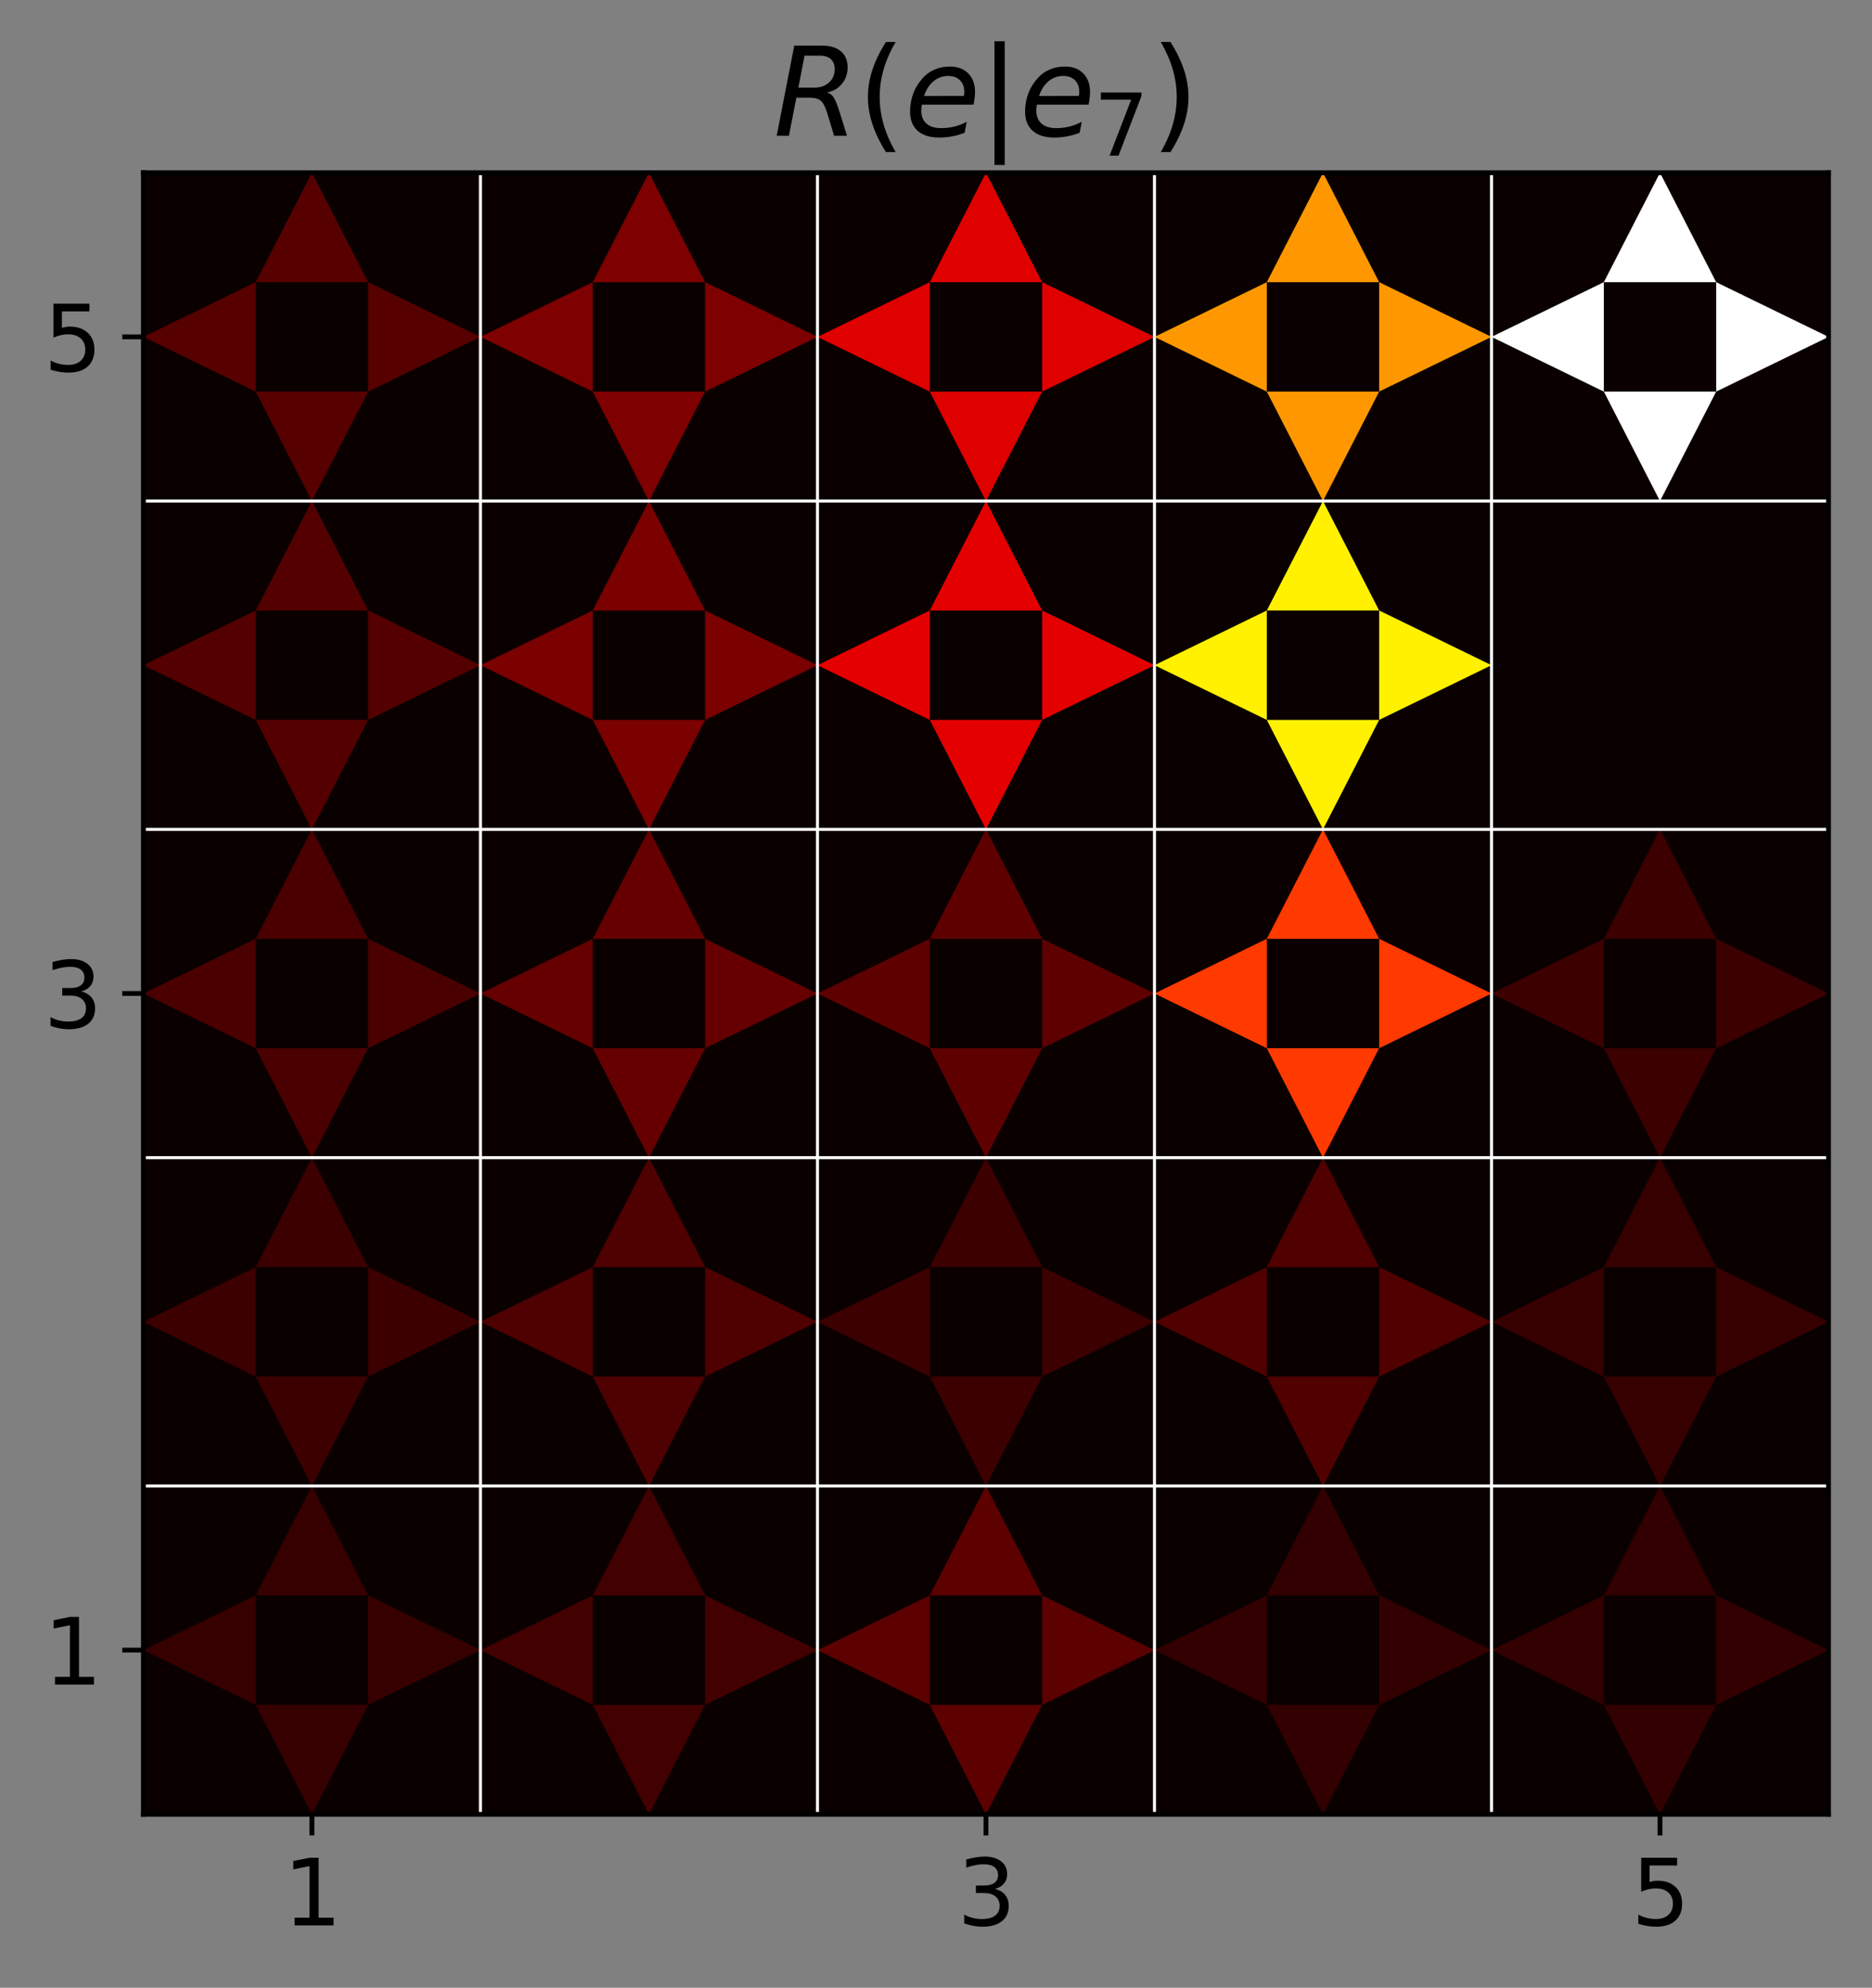 <?xml version="1.0" encoding="utf-8" standalone="no"?>
<!DOCTYPE svg PUBLIC "-//W3C//DTD SVG 1.1//EN"
  "http://www.w3.org/Graphics/SVG/1.1/DTD/svg11.dtd">
<svg height="329.117pt" version="1.1" viewBox="0 0 309.944 329.117" width="309.944pt" xmlns="http://www.w3.org/2000/svg" xmlns:xlink="http://www.w3.org/1999/xlink">
 <rect x="0" y="0" width="309.944" height="329.117" fill="#808080" stroke="none"/>
 <defs>
  <style type="text/css">*{stroke-linecap:butt;stroke-linejoin:round;}</style>
 </defs>
 <g id="figure_1">
  <g id="patch_1">
   <path d="M 0 329.117 
L 309.944 329.117 
L 309.944 0 
L 0 0 
z
" style="fill:none;"/>
  </g>
  <g id="axes_1">
   <g id="patch_2">
    <path d="M 23.744 300.4 
L 302.744 300.4 
L 302.744 28.6 
L 23.744 28.6 
z
" style="fill:none;"/>
   </g>
   <g id="PolyCollection_1">
    <path clip-path="url(#pd828d30dc0)" d="M 23.744 300.4 
L 23.744 246.04 
L 79.544 246.04 
L 79.544 300.4 
L 23.744 300.4 
z
" style="fill:#0b0000;"/>
    <path clip-path="url(#pd828d30dc0)" d="M 79.544 300.4 
L 79.544 246.04 
L 135.344 246.04 
L 135.344 300.4 
L 79.544 300.4 
z
" style="fill:#0b0000;"/>
    <path clip-path="url(#pd828d30dc0)" d="M 135.344 300.4 
L 135.344 246.04 
L 191.144 246.04 
L 191.144 300.4 
L 135.344 300.4 
z
" style="fill:#0b0000;"/>
    <path clip-path="url(#pd828d30dc0)" d="M 191.144 300.4 
L 191.144 246.04 
L 246.944 246.04 
L 246.944 300.4 
L 191.144 300.4 
z
" style="fill:#0b0000;"/>
    <path clip-path="url(#pd828d30dc0)" d="M 246.944 300.4 
L 246.944 246.04 
L 302.744 246.04 
L 302.744 300.4 
L 246.944 300.4 
z
" style="fill:#0b0000;"/>
    <path clip-path="url(#pd828d30dc0)" d="M 23.744 246.04 
L 23.744 191.68 
L 79.544 191.68 
L 79.544 246.04 
L 23.744 246.04 
z
" style="fill:#0b0000;"/>
    <path clip-path="url(#pd828d30dc0)" d="M 79.544 246.04 
L 79.544 191.68 
L 135.344 191.68 
L 135.344 246.04 
L 79.544 246.04 
z
" style="fill:#0b0000;"/>
    <path clip-path="url(#pd828d30dc0)" d="M 135.344 246.04 
L 135.344 191.68 
L 191.144 191.68 
L 191.144 246.04 
L 135.344 246.04 
z
" style="fill:#0b0000;"/>
    <path clip-path="url(#pd828d30dc0)" d="M 191.144 246.04 
L 191.144 191.68 
L 246.944 191.68 
L 246.944 246.04 
L 191.144 246.04 
z
" style="fill:#0b0000;"/>
    <path clip-path="url(#pd828d30dc0)" d="M 246.944 246.04 
L 246.944 191.68 
L 302.744 191.68 
L 302.744 246.04 
L 246.944 246.04 
z
" style="fill:#0b0000;"/>
    <path clip-path="url(#pd828d30dc0)" d="M 23.744 191.68 
L 23.744 137.32 
L 79.544 137.32 
L 79.544 191.68 
L 23.744 191.68 
z
" style="fill:#0b0000;"/>
    <path clip-path="url(#pd828d30dc0)" d="M 79.544 191.68 
L 79.544 137.32 
L 135.344 137.32 
L 135.344 191.68 
L 79.544 191.68 
z
" style="fill:#0b0000;"/>
    <path clip-path="url(#pd828d30dc0)" d="M 135.344 191.68 
L 135.344 137.32 
L 191.144 137.32 
L 191.144 191.68 
L 135.344 191.68 
z
" style="fill:#0b0000;"/>
    <path clip-path="url(#pd828d30dc0)" d="M 191.144 191.68 
L 191.144 137.32 
L 246.944 137.32 
L 246.944 191.68 
L 191.144 191.68 
z
" style="fill:#0b0000;"/>
    <path clip-path="url(#pd828d30dc0)" d="M 246.944 191.68 
L 246.944 137.32 
L 302.744 137.32 
L 302.744 191.68 
L 246.944 191.68 
z
" style="fill:#0b0000;"/>
    <path clip-path="url(#pd828d30dc0)" d="M 23.744 137.32 
L 23.744 82.96 
L 79.544 82.96 
L 79.544 137.32 
L 23.744 137.32 
z
" style="fill:#0b0000;"/>
    <path clip-path="url(#pd828d30dc0)" d="M 79.544 137.32 
L 79.544 82.96 
L 135.344 82.96 
L 135.344 137.32 
L 79.544 137.32 
z
" style="fill:#0b0000;"/>
    <path clip-path="url(#pd828d30dc0)" d="M 135.344 137.32 
L 135.344 82.96 
L 191.144 82.96 
L 191.144 137.32 
L 135.344 137.32 
z
" style="fill:#0b0000;"/>
    <path clip-path="url(#pd828d30dc0)" d="M 191.144 137.32 
L 191.144 82.96 
L 246.944 82.96 
L 246.944 137.32 
L 191.144 137.32 
z
" style="fill:#0b0000;"/>
    <path clip-path="url(#pd828d30dc0)" d="M 246.944 137.32 
L 246.944 82.96 
L 302.744 82.96 
L 302.744 137.32 
L 246.944 137.32 
z
" style="fill:#0b0000;"/>
    <path clip-path="url(#pd828d30dc0)" d="M 23.744 82.96 
L 23.744 28.6 
L 79.544 28.6 
L 79.544 82.96 
L 23.744 82.96 
z
" style="fill:#0b0000;"/>
    <path clip-path="url(#pd828d30dc0)" d="M 79.544 82.96 
L 79.544 28.6 
L 135.344 28.6 
L 135.344 82.96 
L 79.544 82.96 
z
" style="fill:#0b0000;"/>
    <path clip-path="url(#pd828d30dc0)" d="M 135.344 82.96 
L 135.344 28.6 
L 191.144 28.6 
L 191.144 82.96 
L 135.344 82.96 
z
" style="fill:#0b0000;"/>
    <path clip-path="url(#pd828d30dc0)" d="M 191.144 82.96 
L 191.144 28.6 
L 246.944 28.6 
L 246.944 82.96 
L 191.144 82.96 
z
" style="fill:#0b0000;"/>
    <path clip-path="url(#pd828d30dc0)" d="M 246.944 82.96 
L 246.944 28.6 
L 302.744 28.6 
L 302.744 82.96 
L 246.944 82.96 
z
" style="fill:#0b0000;"/>
   </g>
   <g id="PatchCollection_1">
    <path clip-path="url(#pd828d30dc0)" d="M 42.344 264.16 
L 23.744 273.22 
L 42.344 282.28 
z
" style="fill:#370000;"/>
    <path clip-path="url(#pd828d30dc0)" d="M 98.144 264.16 
L 79.544 273.22 
L 98.144 282.28 
z
" style="fill:#420000;"/>
    <path clip-path="url(#pd828d30dc0)" d="M 153.944 264.16 
L 135.344 273.22 
L 153.944 282.28 
z
" style="fill:#5c0000;"/>
    <path clip-path="url(#pd828d30dc0)" d="M 209.744 264.16 
L 191.144 273.22 
L 209.744 282.28 
z
" style="fill:#320000;"/>
    <path clip-path="url(#pd828d30dc0)" d="M 265.544 264.16 
L 246.944 273.22 
L 265.544 282.28 
z
" style="fill:#320000;"/>
    <path clip-path="url(#pd828d30dc0)" d="M 42.344 209.8 
L 23.744 218.86 
L 42.344 227.92 
z
" style="fill:#3c0000;"/>
    <path clip-path="url(#pd828d30dc0)" d="M 98.144 209.8 
L 79.544 218.86 
L 98.144 227.92 
z
" style="fill:#4f0000;"/>
    <path clip-path="url(#pd828d30dc0)" d="M 153.944 209.8 
L 135.344 218.86 
L 153.944 227.92 
z
" style="fill:#3c0000;"/>
    <path clip-path="url(#pd828d30dc0)" d="M 209.744 209.8 
L 191.144 218.86 
L 209.744 227.92 
z
" style="fill:#510000;"/>
    <path clip-path="url(#pd828d30dc0)" d="M 265.544 209.8 
L 246.944 218.86 
L 265.544 227.92 
z
" style="fill:#370000;"/>
    <path clip-path="url(#pd828d30dc0)" d="M 42.344 155.44 
L 23.744 164.5 
L 42.344 173.56 
z
" style="fill:#4a0000;"/>
    <path clip-path="url(#pd828d30dc0)" d="M 98.144 155.44 
L 79.544 164.5 
L 98.144 173.56 
z
" style="fill:#660000;"/>
    <path clip-path="url(#pd828d30dc0)" d="M 153.944 155.44 
L 135.344 164.5 
L 153.944 173.56 
z
" style="fill:#5f0000;"/>
    <path clip-path="url(#pd828d30dc0)" d="M 209.744 155.44 
L 191.144 164.5 
L 209.744 173.56 
z
" style="fill:#ff3a00;"/>
    <path clip-path="url(#pd828d30dc0)" d="M 265.544 155.44 
L 246.944 164.5 
L 265.544 173.56 
z
" style="fill:#3c0000;"/>
    <path clip-path="url(#pd828d30dc0)" d="M 42.344 101.08 
L 23.744 110.14 
L 42.344 119.2 
z
" style="fill:#540000;"/>
    <path clip-path="url(#pd828d30dc0)" d="M 98.144 101.08 
L 79.544 110.14 
L 98.144 119.2 
z
" style="fill:#7b0000;"/>
    <path clip-path="url(#pd828d30dc0)" d="M 153.944 101.08 
L 135.344 110.14 
L 153.944 119.2 
z
" style="fill:#e40000;"/>
    <path clip-path="url(#pd828d30dc0)" d="M 209.744 101.08 
L 191.144 110.14 
L 209.744 119.2 
z
" style="fill:#fff100;"/>
    <path clip-path="url(#pd828d30dc0)" d="M 265.544 101.08 
L 246.944 110.14 
L 265.544 119.2 
z
" style="fill:#0b0000;"/>
    <path clip-path="url(#pd828d30dc0)" d="M 42.344 46.72 
L 23.744 55.78 
L 42.344 64.84 
z
" style="fill:#570000;"/>
    <path clip-path="url(#pd828d30dc0)" d="M 98.144 46.72 
L 79.544 55.78 
L 98.144 64.84 
z
" style="fill:#7e0000;"/>
    <path clip-path="url(#pd828d30dc0)" d="M 153.944 46.72 
L 135.344 55.78 
L 153.944 64.84 
z
" style="fill:#df0000;"/>
    <path clip-path="url(#pd828d30dc0)" d="M 209.744 46.72 
L 191.144 55.78 
L 209.744 64.84 
z
" style="fill:#ff9800;"/>
    <path clip-path="url(#pd828d30dc0)" d="M 265.544 46.72 
L 246.944 55.78 
L 265.544 64.84 
z
" style="fill:#ffffff;"/>
    <path clip-path="url(#pd828d30dc0)" d="M 60.944 282.28 
L 42.344 282.28 
L 51.644 300.4 
z
" style="fill:#370000;"/>
    <path clip-path="url(#pd828d30dc0)" d="M 116.744 282.28 
L 98.144 282.28 
L 107.444 300.4 
z
" style="fill:#420000;"/>
    <path clip-path="url(#pd828d30dc0)" d="M 172.544 282.28 
L 153.944 282.28 
L 163.244 300.4 
z
" style="fill:#5c0000;"/>
    <path clip-path="url(#pd828d30dc0)" d="M 228.344 282.28 
L 209.744 282.28 
L 219.044 300.4 
z
" style="fill:#320000;"/>
    <path clip-path="url(#pd828d30dc0)" d="M 284.144 282.28 
L 265.544 282.28 
L 274.844 300.4 
z
" style="fill:#320000;"/>
    <path clip-path="url(#pd828d30dc0)" d="M 60.944 227.92 
L 42.344 227.92 
L 51.644 246.04 
z
" style="fill:#3c0000;"/>
    <path clip-path="url(#pd828d30dc0)" d="M 116.744 227.92 
L 98.144 227.92 
L 107.444 246.04 
z
" style="fill:#4f0000;"/>
    <path clip-path="url(#pd828d30dc0)" d="M 172.544 227.92 
L 153.944 227.92 
L 163.244 246.04 
z
" style="fill:#3c0000;"/>
    <path clip-path="url(#pd828d30dc0)" d="M 228.344 227.92 
L 209.744 227.92 
L 219.044 246.04 
z
" style="fill:#510000;"/>
    <path clip-path="url(#pd828d30dc0)" d="M 284.144 227.92 
L 265.544 227.92 
L 274.844 246.04 
z
" style="fill:#370000;"/>
    <path clip-path="url(#pd828d30dc0)" d="M 60.944 173.56 
L 42.344 173.56 
L 51.644 191.68 
z
" style="fill:#4a0000;"/>
    <path clip-path="url(#pd828d30dc0)" d="M 116.744 173.56 
L 98.144 173.56 
L 107.444 191.68 
z
" style="fill:#660000;"/>
    <path clip-path="url(#pd828d30dc0)" d="M 172.544 173.56 
L 153.944 173.56 
L 163.244 191.68 
z
" style="fill:#5f0000;"/>
    <path clip-path="url(#pd828d30dc0)" d="M 228.344 173.56 
L 209.744 173.56 
L 219.044 191.68 
z
" style="fill:#ff3a00;"/>
    <path clip-path="url(#pd828d30dc0)" d="M 284.144 173.56 
L 265.544 173.56 
L 274.844 191.68 
z
" style="fill:#3c0000;"/>
    <path clip-path="url(#pd828d30dc0)" d="M 60.944 119.2 
L 42.344 119.2 
L 51.644 137.32 
z
" style="fill:#540000;"/>
    <path clip-path="url(#pd828d30dc0)" d="M 116.744 119.2 
L 98.144 119.2 
L 107.444 137.32 
z
" style="fill:#7b0000;"/>
    <path clip-path="url(#pd828d30dc0)" d="M 172.544 119.2 
L 153.944 119.2 
L 163.244 137.32 
z
" style="fill:#e40000;"/>
    <path clip-path="url(#pd828d30dc0)" d="M 228.344 119.2 
L 209.744 119.2 
L 219.044 137.32 
z
" style="fill:#fff100;"/>
    <path clip-path="url(#pd828d30dc0)" d="M 284.144 119.2 
L 265.544 119.2 
L 274.844 137.32 
z
" style="fill:#0b0000;"/>
    <path clip-path="url(#pd828d30dc0)" d="M 60.944 64.84 
L 42.344 64.84 
L 51.644 82.96 
z
" style="fill:#570000;"/>
    <path clip-path="url(#pd828d30dc0)" d="M 116.744 64.84 
L 98.144 64.84 
L 107.444 82.96 
z
" style="fill:#7e0000;"/>
    <path clip-path="url(#pd828d30dc0)" d="M 172.544 64.84 
L 153.944 64.84 
L 163.244 82.96 
z
" style="fill:#df0000;"/>
    <path clip-path="url(#pd828d30dc0)" d="M 228.344 64.84 
L 209.744 64.84 
L 219.044 82.96 
z
" style="fill:#ff9800;"/>
    <path clip-path="url(#pd828d30dc0)" d="M 284.144 64.84 
L 265.544 64.84 
L 274.844 82.96 
z
" style="fill:#ffffff;"/>
    <path clip-path="url(#pd828d30dc0)" d="M 79.544 273.22 
L 60.944 264.16 
L 60.944 282.28 
z
" style="fill:#370000;"/>
    <path clip-path="url(#pd828d30dc0)" d="M 135.344 273.22 
L 116.744 264.16 
L 116.744 282.28 
z
" style="fill:#420000;"/>
    <path clip-path="url(#pd828d30dc0)" d="M 191.144 273.22 
L 172.544 264.16 
L 172.544 282.28 
z
" style="fill:#5c0000;"/>
    <path clip-path="url(#pd828d30dc0)" d="M 246.944 273.22 
L 228.344 264.16 
L 228.344 282.28 
z
" style="fill:#320000;"/>
    <path clip-path="url(#pd828d30dc0)" d="M 302.744 273.22 
L 284.144 264.16 
L 284.144 282.28 
z
" style="fill:#320000;"/>
    <path clip-path="url(#pd828d30dc0)" d="M 79.544 218.86 
L 60.944 209.8 
L 60.944 227.92 
z
" style="fill:#3c0000;"/>
    <path clip-path="url(#pd828d30dc0)" d="M 135.344 218.86 
L 116.744 209.8 
L 116.744 227.92 
z
" style="fill:#4f0000;"/>
    <path clip-path="url(#pd828d30dc0)" d="M 191.144 218.86 
L 172.544 209.8 
L 172.544 227.92 
z
" style="fill:#3c0000;"/>
    <path clip-path="url(#pd828d30dc0)" d="M 246.944 218.86 
L 228.344 209.8 
L 228.344 227.92 
z
" style="fill:#510000;"/>
    <path clip-path="url(#pd828d30dc0)" d="M 302.744 218.86 
L 284.144 209.8 
L 284.144 227.92 
z
" style="fill:#370000;"/>
    <path clip-path="url(#pd828d30dc0)" d="M 79.544 164.5 
L 60.944 155.44 
L 60.944 173.56 
z
" style="fill:#4a0000;"/>
    <path clip-path="url(#pd828d30dc0)" d="M 135.344 164.5 
L 116.744 155.44 
L 116.744 173.56 
z
" style="fill:#660000;"/>
    <path clip-path="url(#pd828d30dc0)" d="M 191.144 164.5 
L 172.544 155.44 
L 172.544 173.56 
z
" style="fill:#5f0000;"/>
    <path clip-path="url(#pd828d30dc0)" d="M 246.944 164.5 
L 228.344 155.44 
L 228.344 173.56 
z
" style="fill:#ff3a00;"/>
    <path clip-path="url(#pd828d30dc0)" d="M 302.744 164.5 
L 284.144 155.44 
L 284.144 173.56 
z
" style="fill:#3c0000;"/>
    <path clip-path="url(#pd828d30dc0)" d="M 79.544 110.14 
L 60.944 101.08 
L 60.944 119.2 
z
" style="fill:#540000;"/>
    <path clip-path="url(#pd828d30dc0)" d="M 135.344 110.14 
L 116.744 101.08 
L 116.744 119.2 
z
" style="fill:#7b0000;"/>
    <path clip-path="url(#pd828d30dc0)" d="M 191.144 110.14 
L 172.544 101.08 
L 172.544 119.2 
z
" style="fill:#e40000;"/>
    <path clip-path="url(#pd828d30dc0)" d="M 246.944 110.14 
L 228.344 101.08 
L 228.344 119.2 
z
" style="fill:#fff100;"/>
    <path clip-path="url(#pd828d30dc0)" d="M 302.744 110.14 
L 284.144 101.08 
L 284.144 119.2 
z
" style="fill:#0b0000;"/>
    <path clip-path="url(#pd828d30dc0)" d="M 79.544 55.78 
L 60.944 46.72 
L 60.944 64.84 
z
" style="fill:#570000;"/>
    <path clip-path="url(#pd828d30dc0)" d="M 135.344 55.78 
L 116.744 46.72 
L 116.744 64.84 
z
" style="fill:#7e0000;"/>
    <path clip-path="url(#pd828d30dc0)" d="M 191.144 55.78 
L 172.544 46.72 
L 172.544 64.84 
z
" style="fill:#df0000;"/>
    <path clip-path="url(#pd828d30dc0)" d="M 246.944 55.78 
L 228.344 46.72 
L 228.344 64.84 
z
" style="fill:#ff9800;"/>
    <path clip-path="url(#pd828d30dc0)" d="M 302.744 55.78 
L 284.144 46.72 
L 284.144 64.84 
z
" style="fill:#ffffff;"/>
    <path clip-path="url(#pd828d30dc0)" d="M 60.944 264.16 
L 51.644 246.04 
L 42.344 264.16 
z
" style="fill:#370000;"/>
    <path clip-path="url(#pd828d30dc0)" d="M 116.744 264.16 
L 107.444 246.04 
L 98.144 264.16 
z
" style="fill:#420000;"/>
    <path clip-path="url(#pd828d30dc0)" d="M 172.544 264.16 
L 163.244 246.04 
L 153.944 264.16 
z
" style="fill:#5c0000;"/>
    <path clip-path="url(#pd828d30dc0)" d="M 228.344 264.16 
L 219.044 246.04 
L 209.744 264.16 
z
" style="fill:#320000;"/>
    <path clip-path="url(#pd828d30dc0)" d="M 284.144 264.16 
L 274.844 246.04 
L 265.544 264.16 
z
" style="fill:#320000;"/>
    <path clip-path="url(#pd828d30dc0)" d="M 60.944 209.8 
L 51.644 191.68 
L 42.344 209.8 
z
" style="fill:#3c0000;"/>
    <path clip-path="url(#pd828d30dc0)" d="M 116.744 209.8 
L 107.444 191.68 
L 98.144 209.8 
z
" style="fill:#4f0000;"/>
    <path clip-path="url(#pd828d30dc0)" d="M 172.544 209.8 
L 163.244 191.68 
L 153.944 209.8 
z
" style="fill:#3c0000;"/>
    <path clip-path="url(#pd828d30dc0)" d="M 228.344 209.8 
L 219.044 191.68 
L 209.744 209.8 
z
" style="fill:#510000;"/>
    <path clip-path="url(#pd828d30dc0)" d="M 284.144 209.8 
L 274.844 191.68 
L 265.544 209.8 
z
" style="fill:#370000;"/>
    <path clip-path="url(#pd828d30dc0)" d="M 60.944 155.44 
L 51.644 137.32 
L 42.344 155.44 
z
" style="fill:#4a0000;"/>
    <path clip-path="url(#pd828d30dc0)" d="M 116.744 155.44 
L 107.444 137.32 
L 98.144 155.44 
z
" style="fill:#660000;"/>
    <path clip-path="url(#pd828d30dc0)" d="M 172.544 155.44 
L 163.244 137.32 
L 153.944 155.44 
z
" style="fill:#5f0000;"/>
    <path clip-path="url(#pd828d30dc0)" d="M 228.344 155.44 
L 219.044 137.32 
L 209.744 155.44 
z
" style="fill:#ff3a00;"/>
    <path clip-path="url(#pd828d30dc0)" d="M 284.144 155.44 
L 274.844 137.32 
L 265.544 155.44 
z
" style="fill:#3c0000;"/>
    <path clip-path="url(#pd828d30dc0)" d="M 60.944 101.08 
L 51.644 82.96 
L 42.344 101.08 
z
" style="fill:#540000;"/>
    <path clip-path="url(#pd828d30dc0)" d="M 116.744 101.08 
L 107.444 82.96 
L 98.144 101.08 
z
" style="fill:#7b0000;"/>
    <path clip-path="url(#pd828d30dc0)" d="M 172.544 101.08 
L 163.244 82.96 
L 153.944 101.08 
z
" style="fill:#e40000;"/>
    <path clip-path="url(#pd828d30dc0)" d="M 228.344 101.08 
L 219.044 82.96 
L 209.744 101.08 
z
" style="fill:#fff100;"/>
    <path clip-path="url(#pd828d30dc0)" d="M 284.144 101.08 
L 274.844 82.96 
L 265.544 101.08 
z
" style="fill:#0b0000;"/>
    <path clip-path="url(#pd828d30dc0)" d="M 60.944 46.72 
L 51.644 28.6 
L 42.344 46.72 
z
" style="fill:#570000;"/>
    <path clip-path="url(#pd828d30dc0)" d="M 116.744 46.72 
L 107.444 28.6 
L 98.144 46.72 
z
" style="fill:#7e0000;"/>
    <path clip-path="url(#pd828d30dc0)" d="M 172.544 46.72 
L 163.244 28.6 
L 153.944 46.72 
z
" style="fill:#df0000;"/>
    <path clip-path="url(#pd828d30dc0)" d="M 228.344 46.72 
L 219.044 28.6 
L 209.744 46.72 
z
" style="fill:#ff9800;"/>
    <path clip-path="url(#pd828d30dc0)" d="M 284.144 46.72 
L 274.844 28.6 
L 265.544 46.72 
z
" style="fill:#ffffff;"/>
   </g>
   <g id="matplotlib.axis_1">
    <g id="xtick_1">
     <g id="line2d_1">
      <defs>
       <path d="M 0 0 
L 0 3.5 
" id="m16a2dcdeea" style="stroke:#000000;stroke-width:0.8;"/>
      </defs>
      <g>
       <use style="stroke:#000000;stroke-width:0.8;" x="51.644" xlink:href="#m16a2dcdeea" y="300.4"/>
      </g>
     </g>
     <g id="text_1">
      <!-- 1 -->
      <g transform="translate(46.872 318.798)scale(0.15 -0.15)">
       <defs>
        <path d="M 794 531 
L 1825 531 
L 1825 4091 
L 703 3866 
L 703 4441 
L 1819 4666 
L 2450 4666 
L 2450 531 
L 3481 531 
L 3481 0 
L 794 0 
L 794 531 
z
" id="DejaVuSans-31" transform="scale(0.016)"/>
       </defs>
       <use xlink:href="#DejaVuSans-31"/>
      </g>
     </g>
    </g>
    <g id="xtick_2">
     <g id="line2d_2">
      <g>
       <use style="stroke:#000000;stroke-width:0.8;" x="163.244" xlink:href="#m16a2dcdeea" y="300.4"/>
      </g>
     </g>
     <g id="text_2">
      <!-- 3 -->
      <g transform="translate(158.472 318.798)scale(0.15 -0.15)">
       <defs>
        <path d="M 2597 2516 
Q 3050 2419 3304 2112 
Q 3559 1806 3559 1356 
Q 3559 666 3084 287 
Q 2609 -91 1734 -91 
Q 1441 -91 1130 -33 
Q 819 25 488 141 
L 488 750 
Q 750 597 1062 519 
Q 1375 441 1716 441 
Q 2309 441 2620 675 
Q 2931 909 2931 1356 
Q 2931 1769 2642 2001 
Q 2353 2234 1838 2234 
L 1294 2234 
L 1294 2753 
L 1863 2753 
Q 2328 2753 2575 2939 
Q 2822 3125 2822 3475 
Q 2822 3834 2567 4026 
Q 2313 4219 1838 4219 
Q 1578 4219 1281 4162 
Q 984 4106 628 3988 
L 628 4550 
Q 988 4650 1302 4700 
Q 1616 4750 1894 4750 
Q 2613 4750 3031 4423 
Q 3450 4097 3450 3541 
Q 3450 3153 3228 2886 
Q 3006 2619 2597 2516 
z
" id="DejaVuSans-33" transform="scale(0.016)"/>
       </defs>
       <use xlink:href="#DejaVuSans-33"/>
      </g>
     </g>
    </g>
    <g id="xtick_3">
     <g id="line2d_3">
      <g>
       <use style="stroke:#000000;stroke-width:0.8;" x="274.844" xlink:href="#m16a2dcdeea" y="300.4"/>
      </g>
     </g>
     <g id="text_3">
      <!-- 5 -->
      <g transform="translate(270.072 318.798)scale(0.15 -0.15)">
       <defs>
        <path d="M 691 4666 
L 3169 4666 
L 3169 4134 
L 1269 4134 
L 1269 2991 
Q 1406 3038 1543 3061 
Q 1681 3084 1819 3084 
Q 2600 3084 3056 2656 
Q 3513 2228 3513 1497 
Q 3513 744 3044 326 
Q 2575 -91 1722 -91 
Q 1428 -91 1123 -41 
Q 819 9 494 109 
L 494 744 
Q 775 591 1075 516 
Q 1375 441 1709 441 
Q 2250 441 2565 725 
Q 2881 1009 2881 1497 
Q 2881 1984 2565 2268 
Q 2250 2553 1709 2553 
Q 1456 2553 1204 2497 
Q 953 2441 691 2322 
L 691 4666 
z
" id="DejaVuSans-35" transform="scale(0.016)"/>
       </defs>
       <use xlink:href="#DejaVuSans-35"/>
      </g>
     </g>
    </g>
   </g>
   <g id="matplotlib.axis_2">
    <g id="ytick_1">
     <g id="line2d_4">
      <defs>
       <path d="M 0 0 
L -3.5 0 
" id="mccf2a00dcc" style="stroke:#000000;stroke-width:0.8;"/>
      </defs>
      <g>
       <use style="stroke:#000000;stroke-width:0.8;" x="23.744" xlink:href="#mccf2a00dcc" y="273.22"/>
      </g>
     </g>
     <g id="text_4">
      <!-- 1 -->
      <g transform="translate(7.2 278.919)scale(0.15 -0.15)">
       <use xlink:href="#DejaVuSans-31"/>
      </g>
     </g>
    </g>
    <g id="ytick_2">
     <g id="line2d_5">
      <g>
       <use style="stroke:#000000;stroke-width:0.8;" x="23.744" xlink:href="#mccf2a00dcc" y="164.5"/>
      </g>
     </g>
     <g id="text_5">
      <!-- 3 -->
      <g transform="translate(7.2 170.199)scale(0.15 -0.15)">
       <use xlink:href="#DejaVuSans-33"/>
      </g>
     </g>
    </g>
    <g id="ytick_3">
     <g id="line2d_6">
      <g>
       <use style="stroke:#000000;stroke-width:0.8;" x="23.744" xlink:href="#mccf2a00dcc" y="55.78"/>
      </g>
     </g>
     <g id="text_6">
      <!-- 5 -->
      <g transform="translate(7.2 61.479)scale(0.15 -0.15)">
       <use xlink:href="#DejaVuSans-35"/>
      </g>
     </g>
    </g>
   </g>
   <g id="line2d_7">
    <path clip-path="url(#pd828d30dc0)" d="M 79.544 300.4 
L 79.544 28.6 
" style="fill:none;stroke:#ffffff;stroke-linecap:square;stroke-width:0.5;"/>
   </g>
   <g id="line2d_8">
    <path clip-path="url(#pd828d30dc0)" d="M 23.744 246.04 
L 302.744 246.04 
" style="fill:none;stroke:#ffffff;stroke-linecap:square;stroke-width:0.5;"/>
   </g>
   <g id="line2d_9">
    <path clip-path="url(#pd828d30dc0)" d="M 135.344 300.4 
L 135.344 28.6 
" style="fill:none;stroke:#ffffff;stroke-linecap:square;stroke-width:0.5;"/>
   </g>
   <g id="line2d_10">
    <path clip-path="url(#pd828d30dc0)" d="M 23.744 191.68 
L 302.744 191.68 
" style="fill:none;stroke:#ffffff;stroke-linecap:square;stroke-width:0.5;"/>
   </g>
   <g id="line2d_11">
    <path clip-path="url(#pd828d30dc0)" d="M 191.144 300.4 
L 191.144 28.6 
" style="fill:none;stroke:#ffffff;stroke-linecap:square;stroke-width:0.5;"/>
   </g>
   <g id="line2d_12">
    <path clip-path="url(#pd828d30dc0)" d="M 23.744 137.32 
L 302.744 137.32 
" style="fill:none;stroke:#ffffff;stroke-linecap:square;stroke-width:0.5;"/>
   </g>
   <g id="line2d_13">
    <path clip-path="url(#pd828d30dc0)" d="M 246.944 300.4 
L 246.944 28.6 
" style="fill:none;stroke:#ffffff;stroke-linecap:square;stroke-width:0.5;"/>
   </g>
   <g id="line2d_14">
    <path clip-path="url(#pd828d30dc0)" d="M 23.744 82.96 
L 302.744 82.96 
" style="fill:none;stroke:#ffffff;stroke-linecap:square;stroke-width:0.5;"/>
   </g>
   <g id="patch_3">
    <path d="M 23.744 300.4 
L 23.744 28.6 
" style="fill:none;stroke:#000000;stroke-linecap:square;stroke-linejoin:miter;stroke-width:0.8;"/>
   </g>
   <g id="patch_4">
    <path d="M 302.744 300.4 
L 302.744 28.6 
" style="fill:none;stroke:#000000;stroke-linecap:square;stroke-linejoin:miter;stroke-width:0.8;"/>
   </g>
   <g id="patch_5">
    <path d="M 23.744 300.4 
L 302.744 300.4 
" style="fill:none;stroke:#000000;stroke-linecap:square;stroke-linejoin:miter;stroke-width:0.8;"/>
   </g>
   <g id="patch_6">
    <path d="M 23.744 28.6 
L 302.744 28.6 
" style="fill:none;stroke:#000000;stroke-linecap:square;stroke-linejoin:miter;stroke-width:0.8;"/>
   </g>
   <g id="text_7">
    <!-- $R(e|e_7)$ -->
    <g transform="translate(128.044 22.6)scale(0.2 -0.2)">
     <defs>
      <path d="M 1613 4147 
L 1294 2491 
L 2106 2491 
Q 2584 2491 2879 2755 
Q 3175 3019 3175 3444 
Q 3175 3784 2976 3965 
Q 2778 4147 2406 4147 
L 1613 4147 
z
M 2772 2241 
Q 2972 2194 3105 2009 
Q 3238 1825 3413 1275 
L 3809 0 
L 3144 0 
L 2778 1197 
Q 2638 1659 2453 1815 
Q 2269 1972 1888 1972 
L 1191 1972 
L 806 0 
L 172 0 
L 1081 4666 
L 2503 4666 
Q 3150 4666 3495 4373 
Q 3841 4081 3841 3531 
Q 3841 3044 3547 2687 
Q 3253 2331 2772 2241 
z
" id="DejaVuSans-Oblique-52" transform="scale(0.016)"/>
      <path d="M 1984 4856 
Q 1566 4138 1362 3434 
Q 1159 2731 1159 2009 
Q 1159 1288 1364 580 
Q 1569 -128 1984 -844 
L 1484 -844 
Q 1016 -109 783 600 
Q 550 1309 550 2009 
Q 550 2706 781 3412 
Q 1013 4119 1484 4856 
L 1984 4856 
z
" id="DejaVuSans-28" transform="scale(0.016)"/>
      <path d="M 3078 2063 
Q 3088 2113 3092 2166 
Q 3097 2219 3097 2272 
Q 3097 2653 2873 2875 
Q 2650 3097 2266 3097 
Q 1838 3097 1509 2826 
Q 1181 2556 1013 2059 
L 3078 2063 
z
M 3578 1613 
L 903 1613 
Q 884 1494 878 1425 
Q 872 1356 872 1306 
Q 872 872 1139 634 
Q 1406 397 1894 397 
Q 2269 397 2603 481 
Q 2938 566 3225 728 
L 3116 159 
Q 2806 34 2476 -28 
Q 2147 -91 1806 -91 
Q 1078 -91 686 257 
Q 294 606 294 1247 
Q 294 1794 489 2264 
Q 684 2734 1063 3103 
Q 1306 3334 1642 3459 
Q 1978 3584 2356 3584 
Q 2950 3584 3301 3228 
Q 3653 2872 3653 2272 
Q 3653 2128 3634 1964 
Q 3616 1800 3578 1613 
z
" id="DejaVuSans-Oblique-65" transform="scale(0.016)"/>
      <path d="M 1344 4891 
L 1344 -1509 
L 813 -1509 
L 813 4891 
L 1344 4891 
z
" id="DejaVuSans-7c" transform="scale(0.016)"/>
      <path d="M 525 4666 
L 3525 4666 
L 3525 4397 
L 1831 0 
L 1172 0 
L 2766 4134 
L 525 4134 
L 525 4666 
z
" id="DejaVuSans-37" transform="scale(0.016)"/>
      <path d="M 513 4856 
L 1013 4856 
Q 1481 4119 1714 3412 
Q 1947 2706 1947 2009 
Q 1947 1309 1714 600 
Q 1481 -109 1013 -844 
L 513 -844 
Q 928 -128 1133 580 
Q 1338 1288 1338 2009 
Q 1338 2731 1133 3434 
Q 928 4138 513 4856 
z
" id="DejaVuSans-29" transform="scale(0.016)"/>
     </defs>
     <use transform="translate(0 0.578)" xlink:href="#DejaVuSans-Oblique-52"/>
     <use transform="translate(69.482 0.578)" xlink:href="#DejaVuSans-28"/>
     <use transform="translate(108.496 0.578)" xlink:href="#DejaVuSans-Oblique-65"/>
     <use transform="translate(170.02 0.578)" xlink:href="#DejaVuSans-7c"/>
     <use transform="translate(203.711 0.578)" xlink:href="#DejaVuSans-Oblique-65"/>
     <use transform="translate(265.234 -15.828)scale(0.7)" xlink:href="#DejaVuSans-37"/>
     <use transform="translate(312.505 0.578)" xlink:href="#DejaVuSans-29"/>
    </g>
   </g>
  </g>
 </g>
 <defs>
  <clipPath id="pd828d30dc0">
   <rect height="271.8" width="279" x="23.744" y="28.6"/>
  </clipPath>
 </defs>
</svg>
